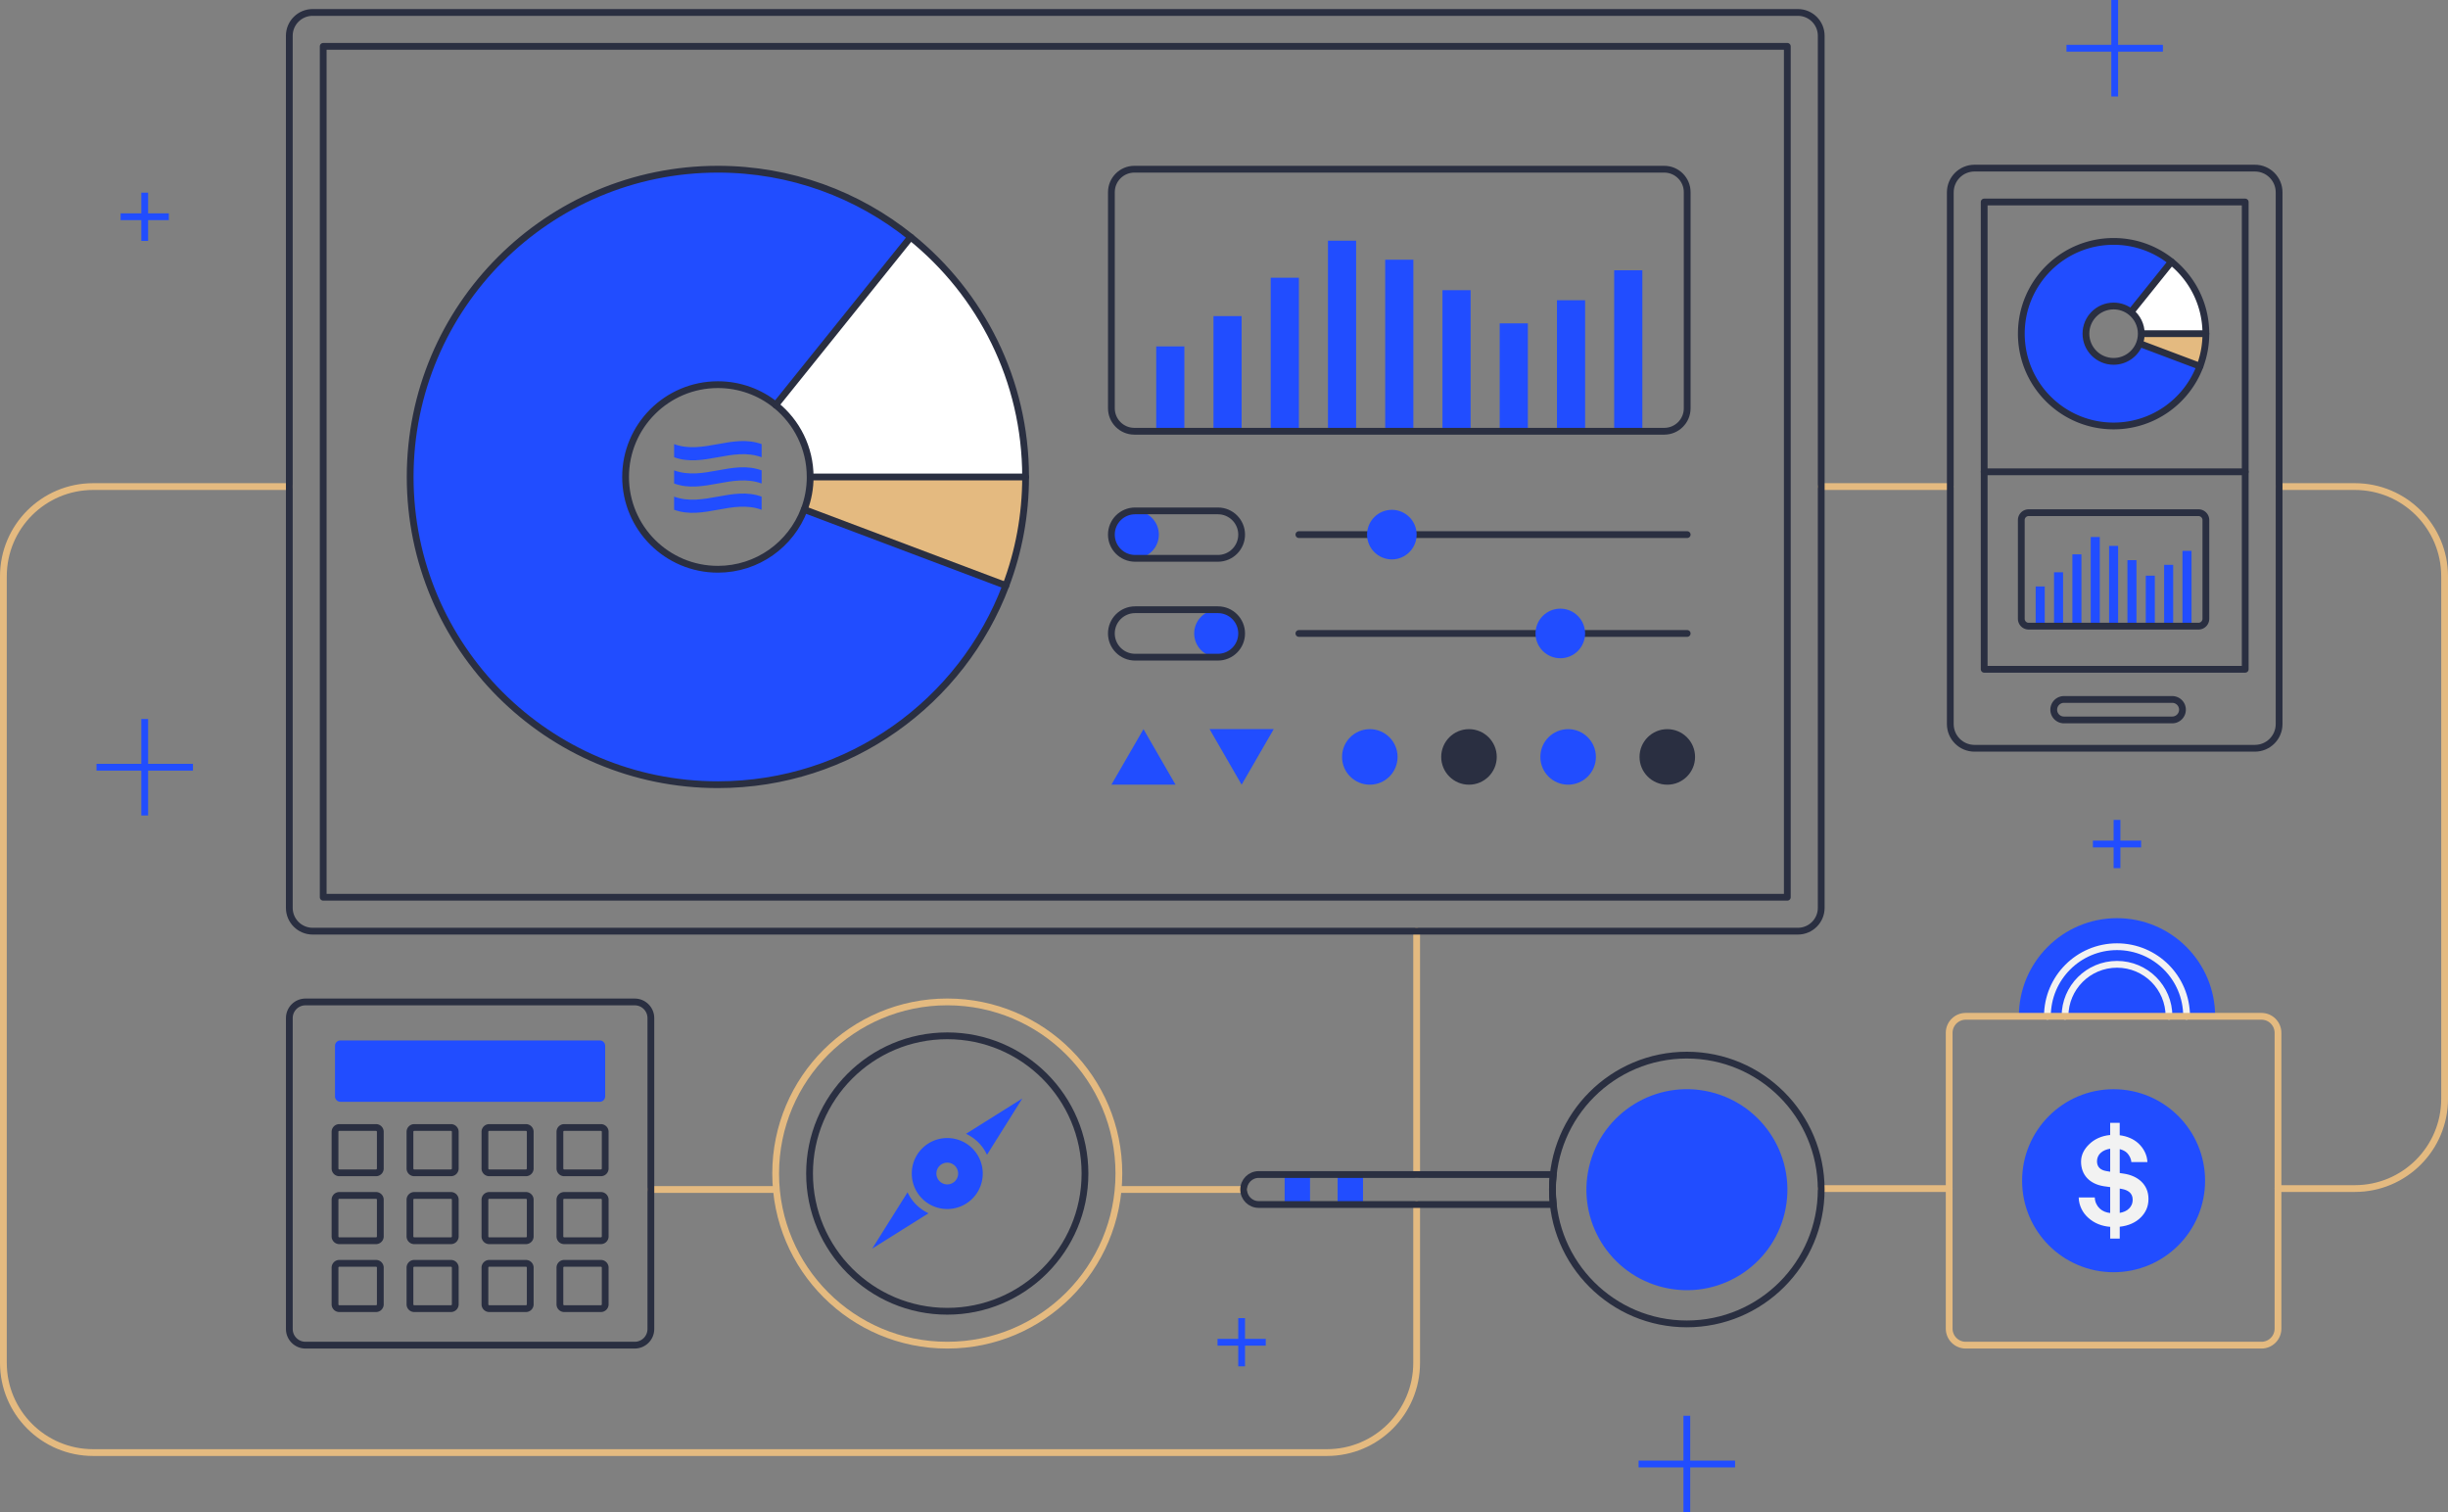 <svg xmlns="http://www.w3.org/2000/svg" viewBox="0 0 1083.43 669.24"><rect x="0" y="0" width="1083.43" height="669.24" fill="#808080" stroke="none"/><style>.st0{fill:#2a2f41}.st1,.st5{fill:none;stroke:#e4ba80;stroke-width:3;stroke-linecap:round;stroke-linejoin:round;stroke-miterlimit:10}.st5{stroke:#f2f2f2}.st10{fill:#e4ba80}.st13{fill:none;stroke-width:3;stroke-miterlimit:10;stroke-linecap:round;stroke-linejoin:round;stroke:#2a2f41}.st30{fill:#214dff}.st33{fill:#fff}</style><g id="Art"><path class="st1" d="M806.03 215.33h57.12m145.53 0h33.53c21.94 0 39.72 17.78 39.72 39.72v231.22c0 21.94-17.78 39.72-39.72 39.72h-34.02m-145.52 0h-56.64m-255.61.42h-55.23m-151.9 0h-55.22M128.04 215.33H41.22c-21.94 0-39.72 17.78-39.72 39.72v348.06c0 21.94 17.78 39.72 39.72 39.72h546.04c21.94 0 39.72-17.78 39.72-39.72v-70.07m0-13.26V412.07"/><path class="st30" d="M592 519.78h11.24v13.26H592zm-23.45 0h11.24v13.26h-11.24z"/><path class="st13" d="M795.71 5.51H138.36c-5.7 0-10.32 4.62-10.32 10.32v385.93c0 5.7 4.62 10.32 10.32 10.32h657.35c5.7 0 10.32-4.62 10.32-10.32V15.82c0-5.69-4.62-10.31-10.32-10.31z"/><path transform="rotate(90 467.036 208.786)" class="st13" d="M278.76-115.2h376.56v647.98H278.76z"/><g id="XMLID_13_"><g id="XMLID_11_"><path class="st30" d="M403.05 104.92l-.01.01-59.73 74.31c-7-5.64-15.9-9.01-25.59-9.01-22.56 0-40.85 18.29-40.85 40.84 0 22.56 18.29 40.85 40.85 40.85 17.48 0 32.4-10.99 38.22-26.44l89.24 33.64c-19.41 51.51-69.16 88.14-127.46 88.14-75.22 0-136.19-60.97-136.19-136.19 0-75.21 60.97-136.19 136.19-136.19 32.3 0 61.98 11.25 85.33 30.04z"/><path class="st10" d="M358.56 211.07h95.35c0 16.91-3.08 33.11-8.73 48.05l-89.24-33.64c1.7-4.48 2.62-9.34 2.62-14.41z"/><path class="st33" d="M403.05 104.92c31.01 24.97 50.86 63.24 50.86 106.15h-95.35c0-12.86-5.95-24.34-15.25-31.83l59.73-74.31.01-.01z"/><path class="st13" d="M453.91 211.07c0-42.91-19.85-81.18-50.86-106.15-23.35-18.79-53.03-30.04-85.33-30.04-75.22 0-136.19 60.98-136.19 136.19 0 75.22 60.97 136.19 136.19 136.19 58.3 0 108.05-36.63 127.46-88.14 5.65-14.94 8.73-31.14 8.73-48.05z"/><path class="st13" d="M358.56 211.07c0-12.86-5.95-24.34-15.25-31.83-7-5.64-15.9-9.01-25.59-9.01-22.56 0-40.85 18.29-40.85 40.84 0 22.56 18.29 40.85 40.85 40.85 17.48 0 32.4-10.99 38.22-26.44 1.7-4.48 2.62-9.34 2.62-14.41zm0 0h95.35"/><path class="st13" d="M343.3 179.25l.01-.01 59.73-74.31m-47.1 120.55l89.24 33.64"/></g></g><path class="st30" d="M511.72 153.29h12.46v37.56h-12.46zm25.34-13.4h12.46v50.96h-12.46zm25.33-16.98h12.46v67.94h-12.46zm25.34-16.39h12.46v84.33h-12.46zm25.33 8.41h12.46v75.92h-12.46zm25.34 13.48h12.46v62.44H638.4zm25.33 14.7h12.46v47.74h-12.46zm25.34-10.24h12.46v57.99h-12.46zm25.33-13.25h12.46v71.23H714.4z"/><path class="st13" d="M736.55 190.85H502.04c-5.61 0-10.16-4.55-10.16-10.16V85.04c0-5.61 4.55-10.16 10.16-10.16h234.51c5.61 0 10.16 4.55 10.16 10.16v95.65c0 5.61-4.55 10.16-10.16 10.16zm-161.69 45.74h171.85"/><circle class="st30" cx="616" cy="236.59" r="10.97"/><path class="st13" d="M574.86 280.33h171.85"/><circle class="st30" cx="690.56" cy="280.33" r="10.97"/><circle class="st30" cx="502.38" cy="236.59" r="10.5"/><circle class="st30" cx="539.02" cy="280.33" r="10.5"/><path class="st13" d="M539.02 247.09h-36.65c-5.8 0-10.5-4.7-10.5-10.5s4.7-10.5 10.5-10.5h36.65c5.8 0 10.5 4.7 10.5 10.5s-4.7 10.5-10.5 10.5zm0 43.74h-36.65c-5.8 0-10.5-4.7-10.5-10.5s4.7-10.5 10.5-10.5h36.65c5.8 0 10.5 4.7 10.5 10.5s-4.7 10.5-10.5 10.5z"/><path class="st30" d="M506.08 322.67l-14.2 24.59h28.39zm43.44 24.59l14.2-24.59h-28.39z"/><circle class="st30" cx="606.25" cy="334.97" r="12.29"/><circle class="st0" cx="650.14" cy="334.97" r="12.29"/><circle class="st30" cx="694.02" cy="334.97" r="12.29"/><circle class="st0" cx="737.91" cy="334.97" r="12.29"/><path class="st30" d="M337.07 219.78v5.81c-12.89-4.72-25.83 4.72-38.73 0v-5.81c12.88 4.71 25.85-4.72 38.73 0zm-38.72-11.62v5.81c12.89 4.72 25.84-4.72 38.73 0v-5.81c-12.9-4.72-25.85 4.72-38.73 0zm0-11.62v5.81c12.89 4.72 25.84-4.72 38.73 0v-5.81c-12.9-4.72-25.85 4.72-38.73 0zm682.02 253.22c0-23.99-19.45-43.43-43.43-43.43-23.99 0-43.43 19.45-43.43 43.43h86.86z"/><path class="st5" d="M967.74 449.76c0-17.01-13.79-30.8-30.8-30.8s-30.8 13.79-30.8 30.8"/><path class="st5" d="M959.95 449.76c0-12.71-10.3-23.01-23.01-23.01s-23.01 10.3-23.01 23.01"/><path class="st1" d="M1000.87 595.29H869.98c-4.04 0-7.32-3.28-7.32-7.32V457.08c0-4.04 3.28-7.32 7.32-7.32h130.89c4.04 0 7.32 3.28 7.32 7.32v130.89c0 4.04-3.28 7.32-7.32 7.32z"/><circle class="st30" cx="935.43" cy="522.52" r="40.49"/><path d="M947.57 538.66c-2.37 2.43-5.66 3.82-9.42 4.22v5.26h-4.22v-5.21c-3.64-.29-7-1.5-9.83-4.11-2.31-2.08-4.04-5.26-4.11-8.9h7.11c.06 1.97.92 3.7 2.14 4.86 1.33 1.27 2.95 1.85 4.68 2.02v-11.45c-.92-.12-1.91-.23-2.83-.4-6.24-.98-10.06-4.97-10.06-10.87 0-3.07 1.45-5.61 3.53-7.63 2.26-2.26 5.49-3.82 9.36-4.16v-5.38h4.22v5.49c3.23.4 6.13 1.62 8.27 3.59 2.31 2.14 3.87 5.09 3.99 8.27h-7.11c-.06-1.39-.87-2.95-1.79-3.93-.81-.87-2.02-1.45-3.35-1.79v10.58l1.96.29c5.9.93 10.76 4.63 10.76 11.16 0 3.63-1.39 6.12-3.3 8.09zm-13.65-30.3c-1.56.23-3.12.81-4.28 1.91-.92.87-1.56 2.14-1.56 3.64 0 2.66 1.68 3.93 4.11 4.34.57.12 1.15.23 1.73.29v-10.18zm5.21 17.81l-.98-.17v10.75c1.68-.29 3.07-.87 4.11-1.91.92-.93 1.61-2.08 1.61-3.99 0-2.95-2.25-4.22-4.74-4.68z" fill="#f2f2f2"/><path class="st13" d="M997.97 331.14h-124.1c-5.92 0-10.71-4.8-10.71-10.71V85.11c0-5.92 4.8-10.71 10.71-10.71h124.1c5.92 0 10.71 4.8 10.71 10.71v235.32c0 5.91-4.8 10.71-10.71 10.71z"/><path transform="rotate(90 935.916 192.793)" class="st13" d="M832.52 135.03h206.79v115.52H832.52z"/><path class="st13" d="M878.15 208.79h115.53"/><path class="st30" d="M900.95 259.53h4v17.57h-4zm8.12-6.27h4v23.84h-4zm8.12-7.94h4v31.78h-4zm8.12-7.67h4v39.45h-4zm8.12 3.93h4v35.51h-4zm8.12 6.31h4v29.21h-4zm8.12 6.88h4v22.33h-4zm8.12-4.8h4v27.12h-4zm8.12-6.19h4v33.32h-4z"/><path class="st13" d="M973.01 277.1h-75.17a3.26 3.26 0 0 1-3.26-3.26v-43.69c0-1.8 1.46-3.26 3.26-3.26h75.17c1.8 0 3.26 1.46 3.26 3.26v43.69c0 1.8-1.46 3.26-3.26 3.26zm-11.63 41.5h-47.91c-2.5 0-4.53-2.03-4.53-4.53 0-2.5 2.03-4.53 4.53-4.53h47.91c2.5 0 4.53 2.03 4.53 4.53 0 2.5-2.03 4.53-4.53 4.53z"/><g id="XMLID_18_"><g id="XMLID_19_"><path class="st30" d="M961.02 115.84l-17.91 22.29c-2.1-1.69-4.77-2.7-7.67-2.7-6.77 0-12.25 5.48-12.25 12.25s5.48 12.25 12.25 12.25c5.24 0 9.72-3.3 11.46-7.93l26.76 10.09c-5.82 15.45-20.74 26.43-38.22 26.43-22.56 0-40.84-18.28-40.84-40.84 0-22.55 18.28-40.84 40.84-40.84 9.67-.01 18.57 3.37 25.58 9z"/><path class="st10" d="M947.68 147.67h28.59c0 5.07-.92 9.93-2.62 14.41l-26.76-10.09c.51-1.34.79-2.8.79-4.32z"/><path class="st33" d="M961.02 115.84c9.3 7.49 15.25 18.96 15.25 31.83h-28.59c0-3.86-1.78-7.3-4.57-9.55l17.91-22.28z"/><path class="st13" d="M976.27 147.67c0-12.87-5.95-24.34-15.25-31.83-7-5.63-15.9-9.01-25.59-9.01-22.56 0-40.84 18.29-40.84 40.84 0 22.56 18.28 40.84 40.84 40.84 17.48 0 32.4-10.98 38.22-26.43a40.76 40.76 0 0 0 2.62-14.41z"/><path class="st13" d="M947.68 147.67c0-3.86-1.78-7.3-4.57-9.55-2.1-1.69-4.77-2.7-7.67-2.7-6.77 0-12.25 5.48-12.25 12.25s5.48 12.25 12.25 12.25c5.24 0 9.72-3.3 11.46-7.93.5-1.34.78-2.8.78-4.32zm0 0h28.59m-33.17-9.54l17.91-22.29m-14.12 36.15l26.76 10.09"/></g></g><circle class="st13" cx="746.55" cy="526.41" r="59.47"/><ellipse transform="rotate(-76.714 746.621 526.426)" class="st30" cx="746.55" cy="526.41" rx="44.47" ry="44.47"/><path class="st13" d="M687.08 526.41c0-2.24.14-4.45.38-6.63H557.05c-3.66 0-6.63 2.97-6.63 6.63 0 3.66 2.97 6.63 6.63 6.63h130.41c-.25-2.18-.38-4.39-.38-6.63zm-406.17 68.88H135.2c-3.95 0-7.15-3.2-7.15-7.15V450.55c0-3.95 3.2-7.15 7.15-7.15h145.71c3.95 0 7.15 3.2 7.15 7.15v137.59c.01 3.94-3.2 7.15-7.15 7.15z"/><path class="st30" d="M265.45 487.59H150.66c-1.33 0-2.4-1.07-2.4-2.4v-22.36c0-1.33 1.07-2.4 2.4-2.4h114.78c1.33 0 2.4 1.07 2.4 2.4v22.36c.01 1.33-1.07 2.4-2.39 2.4z"/><path class="st13" d="M166.42 519.02h-16.25a1.9 1.9 0 0 1-1.9-1.9v-16.25c0-1.05.85-1.9 1.9-1.9h16.25c1.05 0 1.9.85 1.9 1.9v16.25a1.9 1.9 0 0 1-1.9 1.9zm33.17 0h-16.25a1.9 1.9 0 0 1-1.9-1.9v-16.25c0-1.05.85-1.9 1.9-1.9h16.25c1.05 0 1.9.85 1.9 1.9v16.25a1.9 1.9 0 0 1-1.9 1.9zm33.18 0h-16.25a1.9 1.9 0 0 1-1.9-1.9v-16.25c0-1.05.85-1.9 1.9-1.9h16.25c1.05 0 1.9.85 1.9 1.9v16.25a1.9 1.9 0 0 1-1.9 1.9zm33.18 0H249.7a1.9 1.9 0 0 1-1.9-1.9v-16.25c0-1.05.85-1.9 1.9-1.9h16.25c1.05 0 1.9.85 1.9 1.9v16.25a1.9 1.9 0 0 1-1.9 1.9zm-99.53 30.06h-16.25a1.9 1.9 0 0 1-1.9-1.9v-16.25c0-1.05.85-1.9 1.9-1.9h16.25c1.05 0 1.9.85 1.9 1.9v16.25c0 1.04-.85 1.9-1.9 1.9zm33.17 0h-16.25a1.9 1.9 0 0 1-1.9-1.9v-16.25c0-1.05.85-1.9 1.9-1.9h16.25c1.05 0 1.9.85 1.9 1.9v16.25c0 1.04-.85 1.9-1.9 1.9zm33.18 0h-16.25a1.9 1.9 0 0 1-1.9-1.9v-16.25c0-1.05.85-1.9 1.9-1.9h16.25c1.05 0 1.9.85 1.9 1.9v16.25c0 1.04-.85 1.9-1.9 1.9zm33.18 0H249.7a1.9 1.9 0 0 1-1.9-1.9v-16.25c0-1.05.85-1.9 1.9-1.9h16.25c1.05 0 1.9.85 1.9 1.9v16.25c0 1.04-.85 1.9-1.9 1.9zm-99.53 30.05h-16.25a1.9 1.9 0 0 1-1.9-1.9v-16.25c0-1.05.85-1.9 1.9-1.9h16.25c1.05 0 1.9.85 1.9 1.9v16.25a1.9 1.9 0 0 1-1.9 1.9zm33.17 0h-16.25a1.9 1.9 0 0 1-1.9-1.9v-16.25c0-1.05.85-1.9 1.9-1.9h16.25c1.05 0 1.9.85 1.9 1.9v16.25a1.9 1.9 0 0 1-1.9 1.9zm33.18 0h-16.25a1.9 1.9 0 0 1-1.9-1.9v-16.25c0-1.05.85-1.9 1.9-1.9h16.25c1.05 0 1.9.85 1.9 1.9v16.25a1.9 1.9 0 0 1-1.9 1.9zm33.18 0H249.7a1.9 1.9 0 0 1-1.9-1.9v-16.25c0-1.05.85-1.9 1.9-1.9h16.25c1.05 0 1.9.85 1.9 1.9v16.25a1.9 1.9 0 0 1-1.9 1.9z"/><circle class="st1" cx="419.24" cy="519.34" r="75.95"/><circle class="st13" cx="419.24" cy="519.34" r="60.95"/><path class="st30" d="M430.35 508.23c-6.13-6.13-16.08-6.13-22.22 0-6.13 6.13-6.13 16.08 0 22.22 6.13 6.13 16.08 6.13 22.22 0 6.13-6.14 6.13-16.08 0-22.22zm-7.71 14.51a4.804 4.804 0 0 1-6.8 0 4.804 4.804 0 0 1 0-6.8 4.804 4.804 0 0 1 6.8 0 4.804 4.804 0 0 1 0 6.8zm-17.16 10.36a19.401 19.401 0 0 1-3.82-5.46l-15.63 24.91 24.91-15.63c-1.97-.93-3.82-2.19-5.46-3.82zm22.06-31.34c1.97.93 3.83 2.19 5.46 3.82s2.89 3.49 3.82 5.46l15.63-24.91-24.91 15.63z"/><path d="M64.05 360.89v-42.7m21.35 21.35H42.71m703.84 329.7v-42.7m21.35 21.35h-42.69m210.71-605.2V0m21.34 21.35h-42.69M64.05 106.6V85.25m10.68 10.67H53.38m883.56 288.27v-21.35m10.67 10.67h-21.34M549.52 604.67v-21.34M560.2 594h-21.35" stroke="#214dff" fill="none" stroke-width="3" stroke-miterlimit="10"/></g></svg>